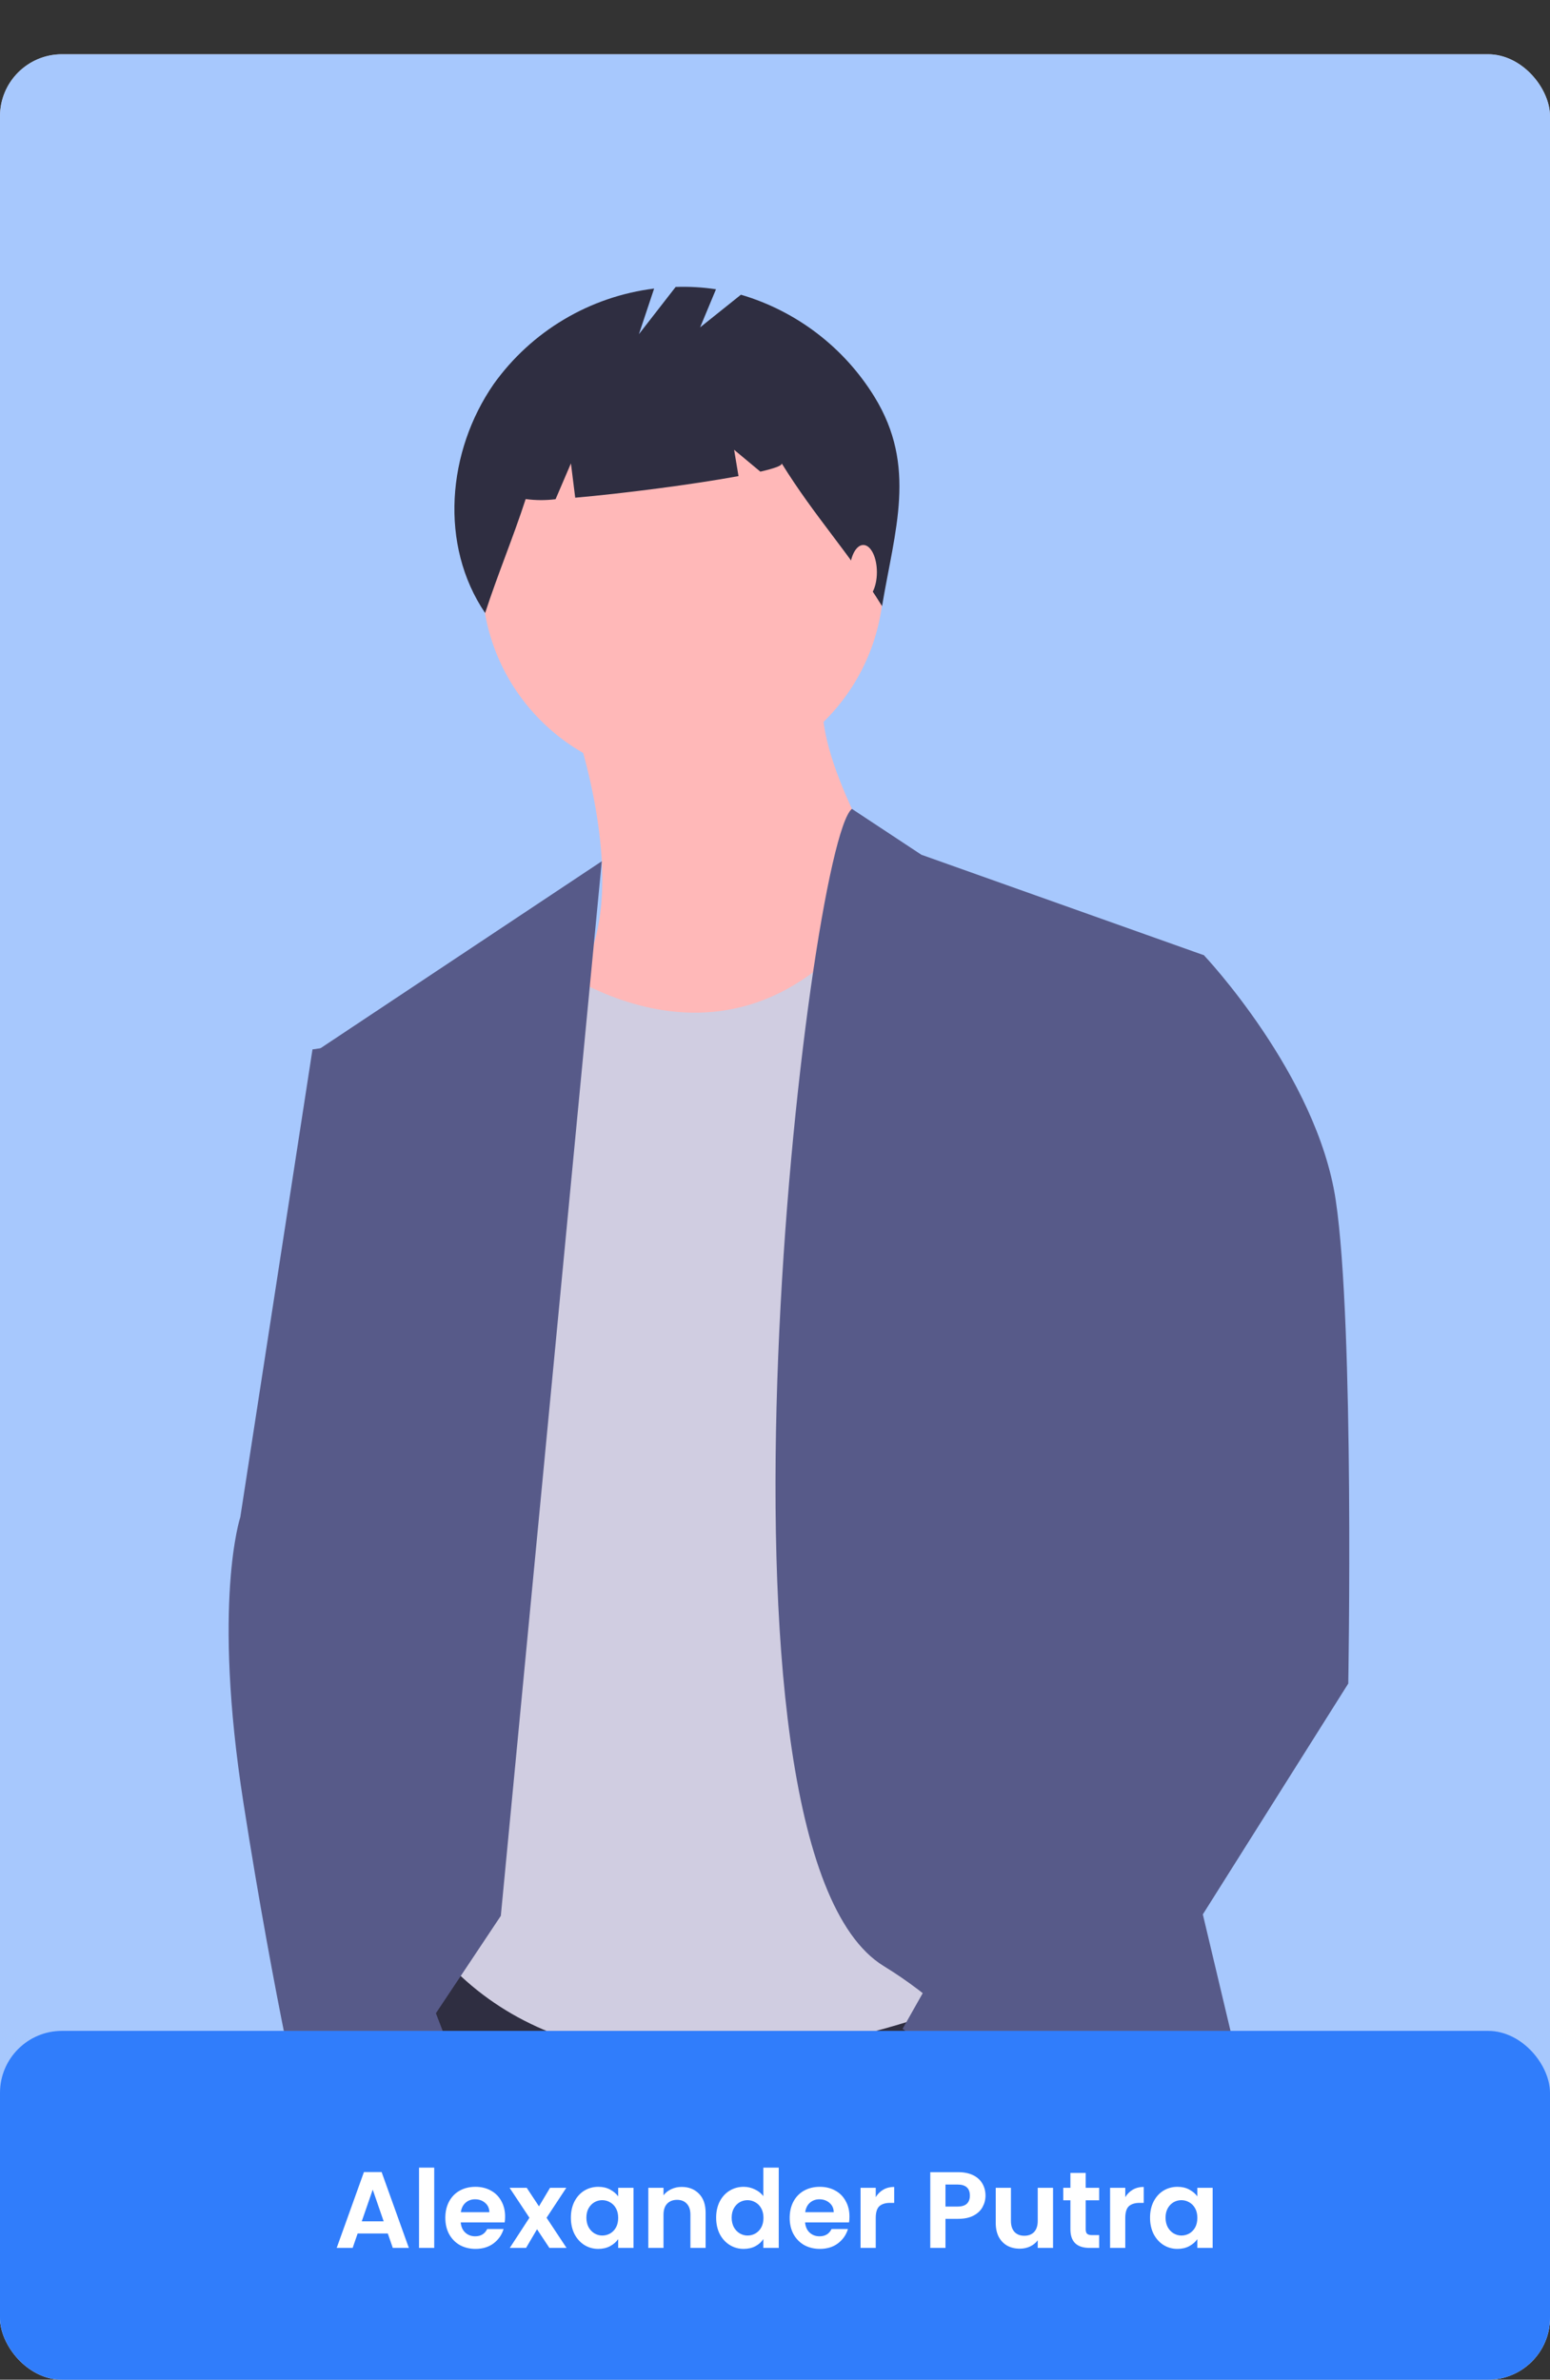 <svg width="400" height="614" viewBox="0 0 400 614" fill="none" xmlns="http://www.w3.org/2000/svg">
<rect x="0" y="0" width="400" height="614" fill="#333333" stroke="none"/>
<rect y="14" width="400" height="600" rx="16" fill="#C4C4C4"/>
<rect y="14" width="400" height="600" rx="16" fill="#A7C8FD"/>
<mask id="mask0_205:297" style="mask-type:alpha" maskUnits="userSpaceOnUse" x="0" y="0" width="400" height="600">
<rect width="400" height="600" rx="16" fill="#C4C4C4"/>
</mask>
<g mask="url(#mask0_205:297)">
<path d="M108.183 500.802C108.183 500.802 79.023 534.822 85.503 588.282C91.983 641.742 103.323 763.242 103.323 763.242L111.423 978.702L163.263 975.462L171.363 792.402L197.283 644.982L266.943 816.702C266.943 816.702 300.963 977.082 302.583 977.082C304.203 977.082 351.183 972.222 351.183 972.222L328.503 782.682C328.503 782.682 292.863 507.282 271.803 502.422C250.743 497.562 108.183 500.802 108.183 500.802Z" fill="#2F2E41"/>
<path d="M147.873 185.712C147.873 185.712 162.453 226.212 151.113 248.892C139.773 271.572 168.933 297.492 168.933 297.492C168.933 297.492 245.072 258.612 235.352 239.172C225.632 219.732 209.432 193.812 212.672 177.612L147.873 185.712Z" fill="#FFB8B8"/>
<path d="M176.223 201.102C204.853 201.102 228.062 177.893 228.062 149.262C228.062 120.632 204.853 97.422 176.223 97.422C147.592 97.422 124.383 120.632 124.383 149.262C124.383 177.893 147.592 201.102 176.223 201.102Z" fill="#FFB8B8"/>
<path d="M138.962 246.462C138.962 246.462 190.977 289.746 229.77 228.414L270.182 251.322L291.242 497.562C291.242 497.562 172.982 565.602 116.282 507.282L124.382 278.862L138.962 246.462Z" fill="#D0CDE1"/>
<path d="M155.297 222.215L82.263 270.761L108.183 390.641L74.163 576.941L129.243 494.321L155.297 222.215Z" fill="#575A89"/>
<path d="M219.845 208.703L237.782 220.543L310.682 246.463L299.342 447.342L330.122 576.942L286.382 599.622C286.382 599.622 278.282 538.062 228.062 507.282C177.843 476.502 208.387 217.923 219.845 208.703Z" fill="#575A89"/>
<path d="M98.463 523.482L119.523 538.062C119.523 538.062 92.793 566.412 87.933 561.552C86.526 560.201 85.434 558.558 84.734 556.738C84.034 554.918 83.743 552.966 83.883 551.022L79.023 539.682L98.463 523.482Z" fill="#FFB8B8"/>
<path d="M238.462 520.33L231.303 531.582C231.303 531.582 210.243 541.302 215.103 547.782C219.963 554.262 260.462 568.842 268.562 554.262L276.662 539.682L238.462 520.33Z" fill="#FFB8B8"/>
<path d="M91.983 269.142L80.643 270.762L62.013 391.452C62.013 391.452 54.723 413.322 62.823 465.162C70.923 517.002 78.944 550.759 78.944 550.759L114.663 525.102L98.463 482.982L119.523 329.082L91.983 269.142Z" fill="#575A89"/>
<path d="M284.762 243.222L310.682 246.462C310.682 246.462 339.842 277.242 344.702 309.642C349.562 342.042 347.942 434.382 347.942 434.382L273.422 552.642L232.922 523.482L289.622 423.042L262.082 303.162L284.762 243.222Z" fill="#575A89"/>
<path d="M225.658 102.376C217.819 89.646 205.548 80.265 191.208 76.04L180.675 84.466L184.77 74.638C181.326 74.112 177.841 73.911 174.36 74.036L164.883 86.22L168.806 74.453C160.582 75.475 152.66 78.19 145.538 82.426C138.416 86.662 132.25 92.328 127.427 99.067C115.365 116.458 113.33 140.645 125.193 158.172C128.449 148.164 132.402 138.774 135.659 128.766C138.218 129.115 140.812 129.128 143.375 128.804L147.337 119.559L148.443 128.413C160.724 127.343 178.938 124.994 190.581 122.842L189.449 116.05L196.221 121.694C199.788 120.873 201.906 120.128 201.731 119.559C210.39 133.518 218.969 142.433 227.627 156.392C230.914 136.703 236.716 120.337 225.658 102.376Z" fill="#2F2E41"/>
<path d="M222.787 154.653C224.725 154.653 226.296 151.51 226.296 147.634C226.296 143.758 224.725 140.615 222.787 140.615C220.849 140.615 219.278 143.758 219.278 147.634C219.278 151.51 220.849 154.653 222.787 154.653Z" fill="#FFB8B8"/>
</g>
<rect y="524" width="400" height="90" rx="16" fill="#307DFB"/>
<path d="M100.078 576.276H92.294L91.006 580H86.89L93.918 560.428H98.482L105.51 580H101.366L100.078 576.276ZM99.014 573.14L96.186 564.964L93.358 573.14H99.014ZM112.057 559.28V580H108.137V559.28H112.057ZM130.35 571.908C130.35 572.468 130.313 572.972 130.238 573.42H118.898C118.991 574.54 119.383 575.417 120.074 576.052C120.765 576.687 121.614 577.004 122.622 577.004C124.078 577.004 125.114 576.379 125.73 575.128H129.958C129.51 576.621 128.651 577.853 127.382 578.824C126.113 579.776 124.554 580.252 122.706 580.252C121.213 580.252 119.869 579.925 118.674 579.272C117.498 578.6 116.574 577.657 115.902 576.444C115.249 575.231 114.922 573.831 114.922 572.244C114.922 570.639 115.249 569.229 115.902 568.016C116.555 566.803 117.47 565.869 118.646 565.216C119.822 564.563 121.175 564.236 122.706 564.236C124.181 564.236 125.497 564.553 126.654 565.188C127.83 565.823 128.735 566.728 129.37 567.904C130.023 569.061 130.35 570.396 130.35 571.908ZM126.29 570.788C126.271 569.78 125.907 568.977 125.198 568.38C124.489 567.764 123.621 567.456 122.594 567.456C121.623 567.456 120.802 567.755 120.13 568.352C119.477 568.931 119.075 569.743 118.926 570.788H126.29ZM141.779 580L138.587 575.184L135.759 580H131.559L136.627 572.216L131.503 564.488H135.927L139.091 569.276L141.947 564.488H146.147L141.051 572.216L146.203 580H141.779ZM147.324 572.188C147.324 570.62 147.632 569.229 148.248 568.016C148.883 566.803 149.732 565.869 150.796 565.216C151.879 564.563 153.083 564.236 154.408 564.236C155.566 564.236 156.574 564.469 157.432 564.936C158.31 565.403 159.01 565.991 159.532 566.7V564.488H163.48V580H159.532V577.732C159.028 578.46 158.328 579.067 157.432 579.552C156.555 580.019 155.538 580.252 154.38 580.252C153.074 580.252 151.879 579.916 150.796 579.244C149.732 578.572 148.883 577.629 148.248 576.416C147.632 575.184 147.324 573.775 147.324 572.188ZM159.532 572.244C159.532 571.292 159.346 570.48 158.972 569.808C158.599 569.117 158.095 568.595 157.46 568.24C156.826 567.867 156.144 567.68 155.416 567.68C154.688 567.68 154.016 567.857 153.4 568.212C152.784 568.567 152.28 569.089 151.888 569.78C151.515 570.452 151.328 571.255 151.328 572.188C151.328 573.121 151.515 573.943 151.888 574.652C152.28 575.343 152.784 575.875 153.4 576.248C154.035 576.621 154.707 576.808 155.416 576.808C156.144 576.808 156.826 576.631 157.46 576.276C158.095 575.903 158.599 575.38 158.972 574.708C159.346 574.017 159.532 573.196 159.532 572.244ZM175.905 564.264C177.753 564.264 179.246 564.852 180.385 566.028C181.524 567.185 182.093 568.809 182.093 570.9V580H178.173V571.432C178.173 570.2 177.865 569.257 177.249 568.604C176.633 567.932 175.793 567.596 174.729 567.596C173.646 567.596 172.788 567.932 172.153 568.604C171.537 569.257 171.229 570.2 171.229 571.432V580H167.309V564.488H171.229V566.42C171.752 565.748 172.414 565.225 173.217 564.852C174.038 564.46 174.934 564.264 175.905 564.264ZM184.813 572.188C184.813 570.62 185.121 569.229 185.737 568.016C186.371 566.803 187.23 565.869 188.313 565.216C189.395 564.563 190.599 564.236 191.925 564.236C192.933 564.236 193.894 564.46 194.809 564.908C195.723 565.337 196.451 565.916 196.993 566.644V559.28H200.969V580H196.993V577.704C196.507 578.469 195.826 579.085 194.949 579.552C194.071 580.019 193.054 580.252 191.897 580.252C190.59 580.252 189.395 579.916 188.313 579.244C187.23 578.572 186.371 577.629 185.737 576.416C185.121 575.184 184.813 573.775 184.813 572.188ZM197.021 572.244C197.021 571.292 196.834 570.48 196.461 569.808C196.087 569.117 195.583 568.595 194.949 568.24C194.314 567.867 193.633 567.68 192.905 567.68C192.177 567.68 191.505 567.857 190.889 568.212C190.273 568.567 189.769 569.089 189.377 569.78C189.003 570.452 188.817 571.255 188.817 572.188C188.817 573.121 189.003 573.943 189.377 574.652C189.769 575.343 190.273 575.875 190.889 576.248C191.523 576.621 192.195 576.808 192.905 576.808C193.633 576.808 194.314 576.631 194.949 576.276C195.583 575.903 196.087 575.38 196.461 574.708C196.834 574.017 197.021 573.196 197.021 572.244ZM219.217 571.908C219.217 572.468 219.18 572.972 219.105 573.42H207.765C207.859 574.54 208.251 575.417 208.941 576.052C209.632 576.687 210.481 577.004 211.489 577.004C212.945 577.004 213.981 576.379 214.597 575.128H218.825C218.377 576.621 217.519 577.853 216.249 578.824C214.98 579.776 213.421 580.252 211.573 580.252C210.08 580.252 208.736 579.925 207.541 579.272C206.365 578.6 205.441 577.657 204.769 576.444C204.116 575.231 203.789 573.831 203.789 572.244C203.789 570.639 204.116 569.229 204.769 568.016C205.423 566.803 206.337 565.869 207.513 565.216C208.689 564.563 210.043 564.236 211.573 564.236C213.048 564.236 214.364 564.553 215.521 565.188C216.697 565.823 217.603 566.728 218.237 567.904C218.891 569.061 219.217 570.396 219.217 571.908ZM215.157 570.788C215.139 569.78 214.775 568.977 214.065 568.38C213.356 567.764 212.488 567.456 211.461 567.456C210.491 567.456 209.669 567.755 208.997 568.352C208.344 568.931 207.943 569.743 207.793 570.788H215.157ZM225.998 566.896C226.502 566.075 227.156 565.431 227.958 564.964C228.78 564.497 229.713 564.264 230.758 564.264V568.38H229.722C228.49 568.38 227.557 568.669 226.922 569.248C226.306 569.827 225.998 570.835 225.998 572.272V580H222.078V564.488H225.998V566.896ZM254.323 566.504C254.323 567.549 254.071 568.529 253.567 569.444C253.081 570.359 252.307 571.096 251.243 571.656C250.197 572.216 248.872 572.496 247.267 572.496H243.991V580H240.071V560.456H247.267C248.779 560.456 250.067 560.717 251.131 561.24C252.195 561.763 252.988 562.481 253.511 563.396C254.052 564.311 254.323 565.347 254.323 566.504ZM247.099 569.332C248.181 569.332 248.984 569.089 249.507 568.604C250.029 568.1 250.291 567.4 250.291 566.504C250.291 564.6 249.227 563.648 247.099 563.648H243.991V569.332H247.099ZM271.75 564.488V580H267.802V578.04C267.298 578.712 266.635 579.244 265.814 579.636C265.011 580.009 264.134 580.196 263.182 580.196C261.968 580.196 260.895 579.944 259.962 579.44C259.028 578.917 258.291 578.161 257.75 577.172C257.227 576.164 256.966 574.969 256.966 573.588V564.488H260.886V573.028C260.886 574.26 261.194 575.212 261.81 575.884C262.426 576.537 263.266 576.864 264.33 576.864C265.412 576.864 266.262 576.537 266.878 575.884C267.494 575.212 267.802 574.26 267.802 573.028V564.488H271.75ZM280.182 567.708V575.212C280.182 575.735 280.303 576.117 280.546 576.36C280.807 576.584 281.236 576.696 281.834 576.696H283.654V580H281.19C277.886 580 276.234 578.395 276.234 575.184V567.708H274.386V564.488H276.234V560.652H280.182V564.488H283.654V567.708H280.182ZM290.393 566.896C290.897 566.075 291.55 565.431 292.353 564.964C293.174 564.497 294.108 564.264 295.153 564.264V568.38H294.117C292.885 568.38 291.952 568.669 291.317 569.248C290.701 569.827 290.393 570.835 290.393 572.272V580H286.473V564.488H290.393V566.896ZM296.785 572.188C296.785 570.62 297.093 569.229 297.709 568.016C298.344 566.803 299.193 565.869 300.257 565.216C301.34 564.563 302.544 564.236 303.869 564.236C305.027 564.236 306.035 564.469 306.893 564.936C307.771 565.403 308.471 565.991 308.993 566.7V564.488H312.941V580H308.993V577.732C308.489 578.46 307.789 579.067 306.893 579.552C306.016 580.019 304.999 580.252 303.841 580.252C302.535 580.252 301.34 579.916 300.257 579.244C299.193 578.572 298.344 577.629 297.709 576.416C297.093 575.184 296.785 573.775 296.785 572.188ZM308.993 572.244C308.993 571.292 308.807 570.48 308.433 569.808C308.06 569.117 307.556 568.595 306.921 568.24C306.287 567.867 305.605 567.68 304.877 567.68C304.149 567.68 303.477 567.857 302.861 568.212C302.245 568.567 301.741 569.089 301.349 569.78C300.976 570.452 300.789 571.255 300.789 572.188C300.789 573.121 300.976 573.943 301.349 574.652C301.741 575.343 302.245 575.875 302.861 576.248C303.496 576.621 304.168 576.808 304.877 576.808C305.605 576.808 306.287 576.631 306.921 576.276C307.556 575.903 308.06 575.38 308.433 574.708C308.807 574.017 308.993 573.196 308.993 572.244Z" fill="white"/>
</svg>
